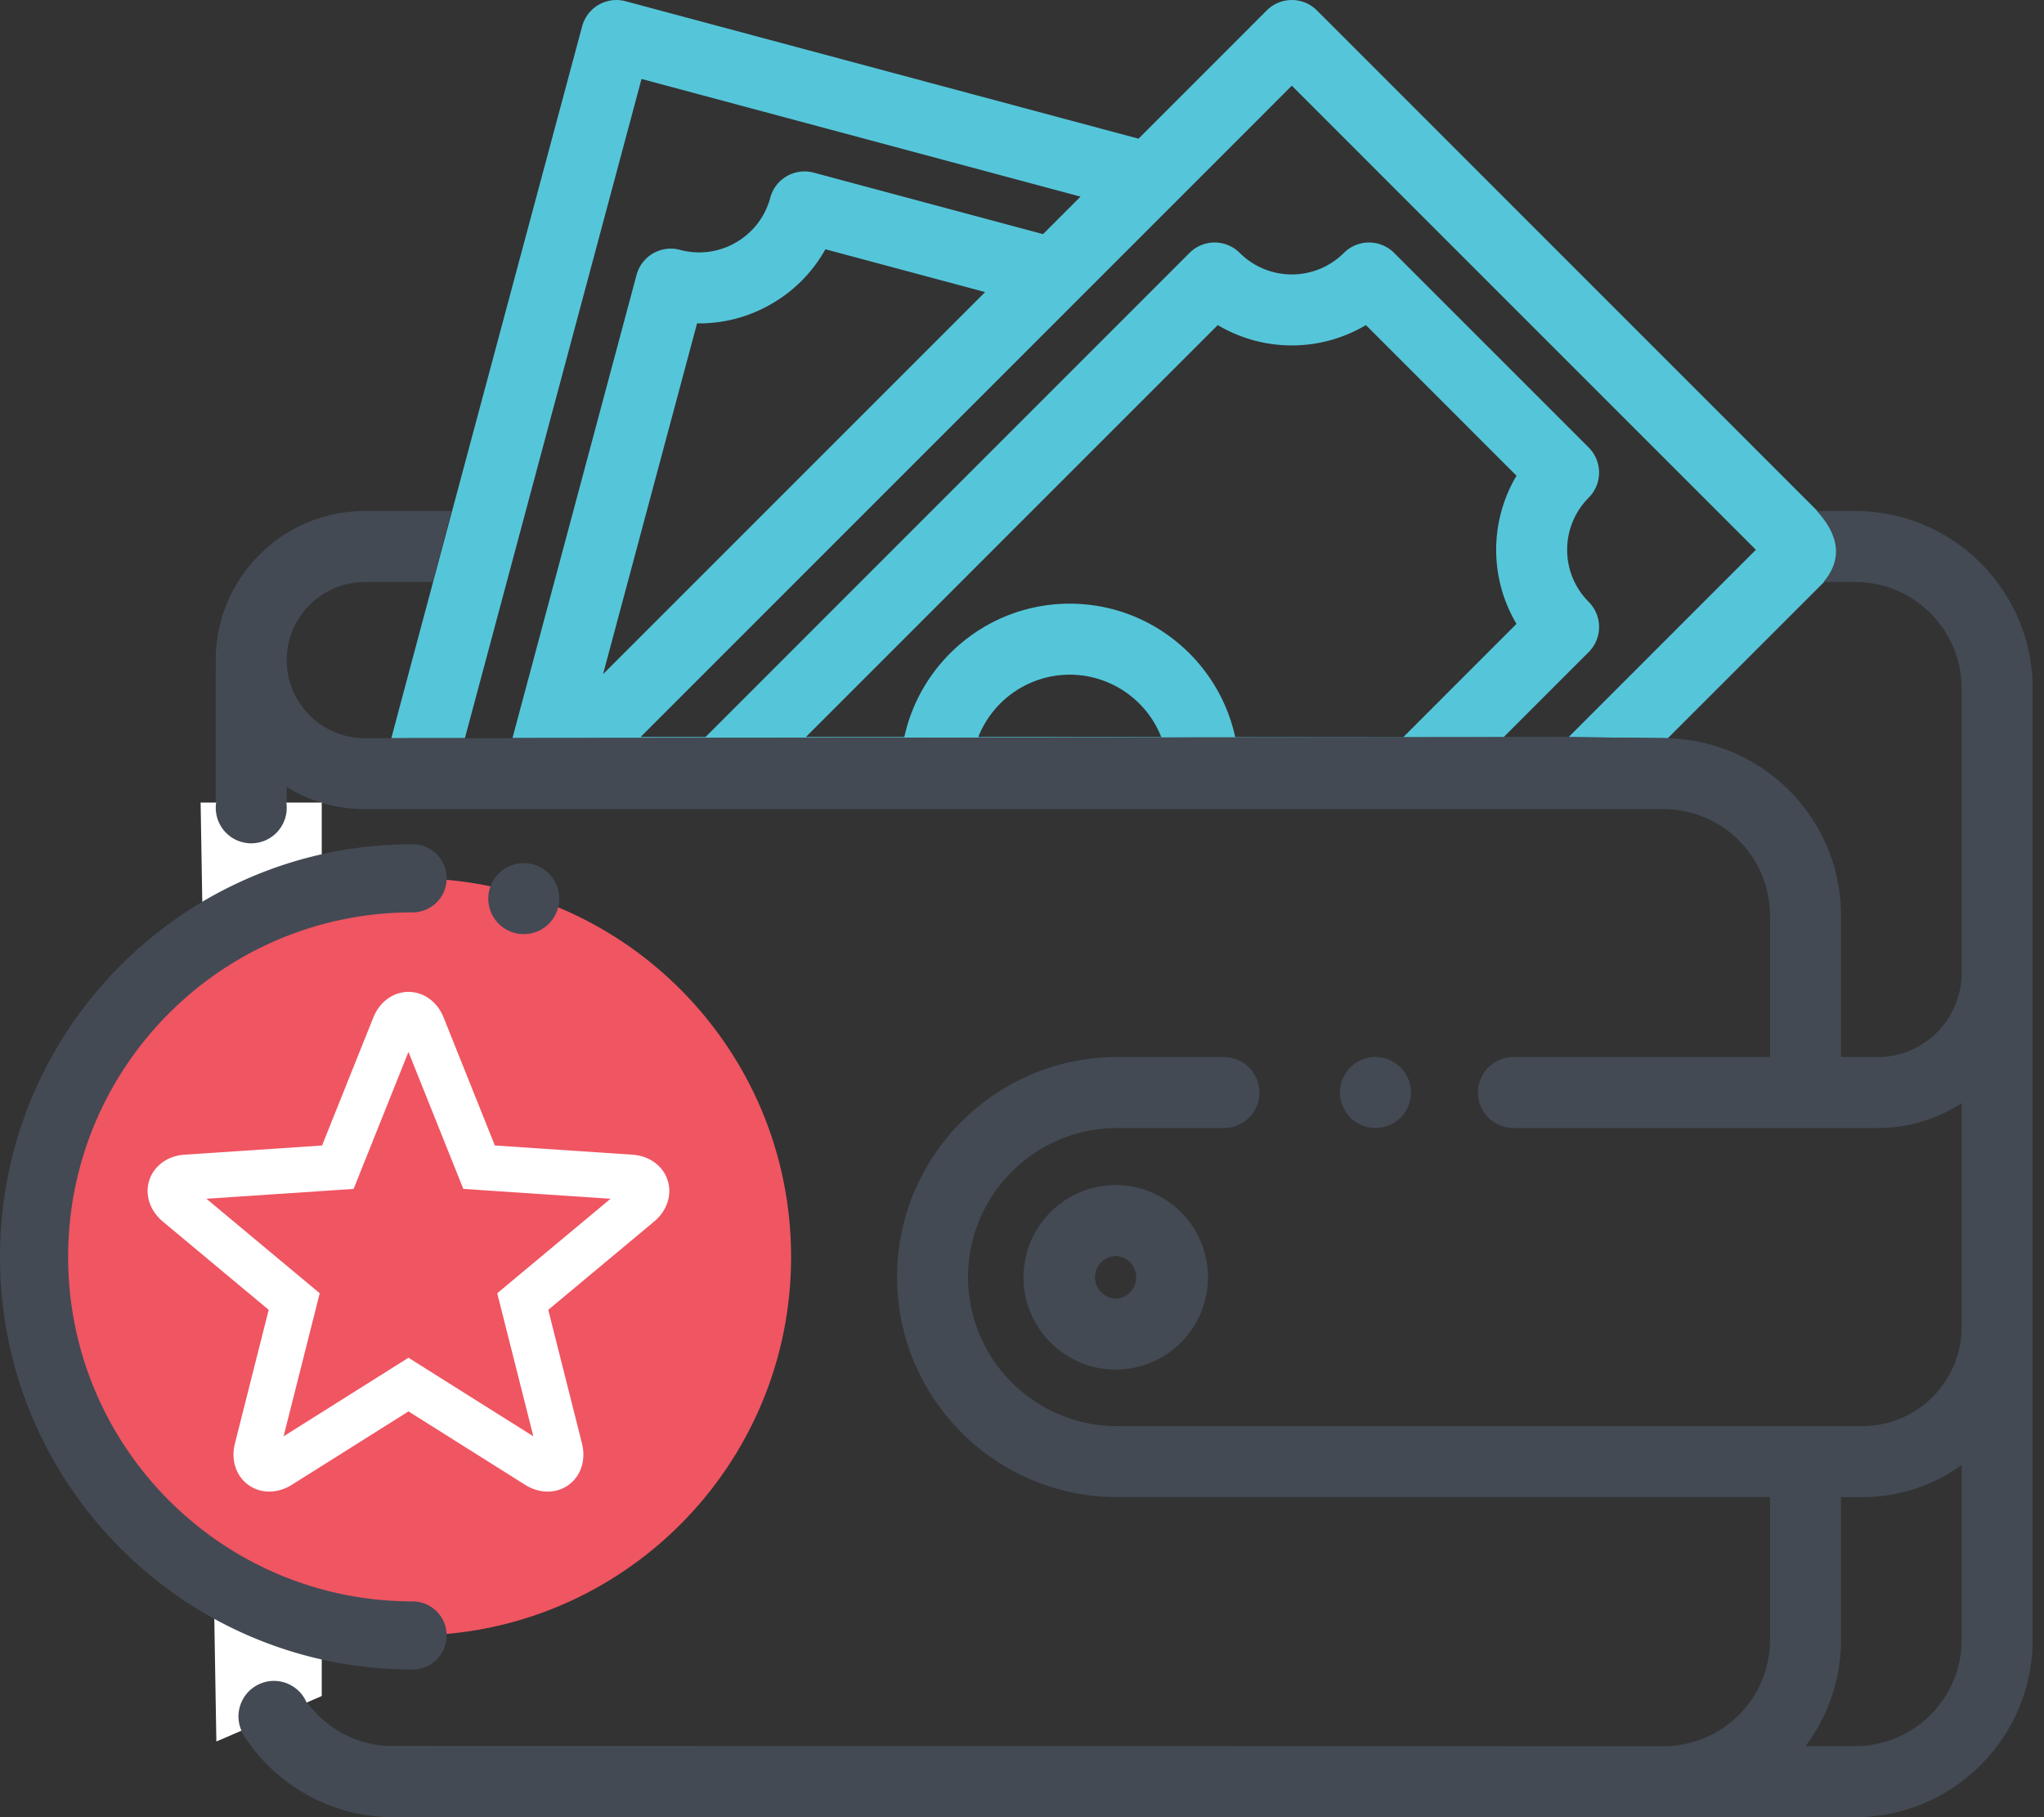 <svg xmlns="http://www.w3.org/2000/svg" width="135" height="120" viewBox="0 0 135 120">
    <rect x="0" y="0" width="135" height="120" fill="#333333" stroke="none"/>
    <g fill="none" fill-rule="evenodd">
        <path fill="#434A54" d="M73.69 85.755a1.407 1.407 0 0 1 0-2.813 1.408 1.408 0 0 1 0 2.814m0-7.5a6.101 6.101 0 0 0-6.093 6.094 6.1 6.1 0 0 0 6.094 6.093 6.1 6.1 0 0 0 6.094-6.093 6.101 6.101 0 0 0-6.094-6.094M92.503 70.488a2.362 2.362 0 0 0-1.657-.687c-.616 0-1.221.251-1.657.687a2.352 2.352 0 0 0-.687 1.657c0 .616.249 1.221.687 1.657a2.362 2.362 0 0 0 1.657.687c.616 0 1.22-.25 1.657-.687a2.362 2.362 0 0 0 .687-1.657 2.36 2.36 0 0 0-.687-1.657"/>
        <path fill="#55C6D9" d="M39.83 44.519l9.926-9.925 15.308-15.307-10.548-2.826a9.497 9.497 0 0 1-3.567 3.61 9.5 9.5 0 0 1-4.911 1.284L39.83 44.519zm37.722-31.091L42.308 48.67h4.288l31.97-31.97a2.344 2.344 0 0 1 3.314 0 4.872 4.872 0 0 0 6.882 0 2.345 2.345 0 0 1 3.315 0l12.85 12.85a2.343 2.343 0 0 1 0 3.316 4.871 4.871 0 0 0 0 6.88 2.342 2.342 0 0 1 0 3.315l-5.608 5.609h4.288l12.364-12.364L85.32 5.659l-7.768 7.769h-.001zm-6.898 26.437c5.35 0 9.834 3.778 10.927 8.806H92.69l7.47-7.471a9.586 9.586 0 0 1 0-9.785l-9.946-9.947a9.586 9.586 0 0 1-9.785 0L53.225 48.67h6.503c1.093-5.028 5.576-8.806 10.926-8.806zm6.044 8.806a6.505 6.505 0 0 0-6.043-4.118 6.504 6.504 0 0 0-6.043 4.118h12.086zm-42.851.068l8.195-30.583a2.344 2.344 0 0 1 2.87-1.657 4.837 4.837 0 0 0 3.694-.486 4.84 4.84 0 0 0 2.267-2.955 2.343 2.343 0 0 1 2.87-1.657L68.89 15.46l2.476-2.476-28.996-7.77-11.664 43.528-4.857.005c0-.044 4.2-15.714 12.6-47.01A2.343 2.343 0 0 1 41.32.082l33.874 9.076 8.47-8.47a2.342 2.342 0 0 1 3.314 0l33.06 33.06c1.516 1.669 1.662 3.23.437 4.684l-10.32 10.316-6.555-.072-69.753.064z"/>
        <path fill="#434A54" d="M129.563 87.616A6.57 6.57 0 0 1 123 94.178H73.78c-5.427 0-9.843-4.415-9.843-9.843s4.416-9.844 9.844-9.844h7.103a2.344 2.344 0 0 0 0-4.687h-7.103c-8.013 0-14.532 6.518-14.532 14.53 0 8.013 6.519 14.53 14.532 14.53h43.125v9.418c0 3.84-3.096 6.972-6.923 7.03l-84.484-.017c-3.66-.242-6.562-3.294-6.562-7.013V51.97a9.776 9.776 0 0 0 5.156 1.463h85.78a7.039 7.039 0 0 1 7.032 7.03v9.34H99.96a2.343 2.343 0 1 0 0 4.687h24.048a10.17 10.17 0 0 0 5.555-1.644v14.769zm0 20.663a7.039 7.039 0 0 1-7.031 7.03h-3.286a11.65 11.65 0 0 0 2.348-7.027v-9.416H123c2.447 0 4.713-.79 6.562-2.121v11.534zM110.12 48.747l-6.556-.072-69.752.064-.002.008h-3.14l.002-.005-4.854.005h-1.725a5.161 5.161 0 0 1-5.156-5.156 5.163 5.163 0 0 1 5.156-5.157h4.477l1.256-4.687h-5.733c-5.428 0-9.844 4.416-9.844 9.844 0 .13.005.259.01.388-.005.064-.01.129-.01.195v64.108c0 6.46 5.257 11.718 11.719 11.718h83.906c.037 0 .072-.002.109-.003h12.548c6.46 0 11.718-5.256 11.718-11.718V45.465c0-6.461-5.257-11.718-11.718-11.718h-2.527c1.515 1.668 1.66 3.229.436 4.683h1.309v.004h.782c3.877 0 7.03 3.155 7.03 7.03V64.25a5.561 5.561 0 0 1-5.554 5.555h-2.414v-9.34c0-6.38-5.125-11.581-11.475-11.711l.002-.006z"/>
        <path fill="#FFF" d="M13.25 53h8v59l-6.96 3.002z"/>
        <path fill="#F05562" d="M27.25 58c13.807 0 25 11.193 25 25s-11.193 25-25 25-25-11.193-25-25 11.193-25 25-25"/>
        <path fill="#FFF" d="M30.6 78.511l-.35-.876-3.273-8.17-3.622 9.046-.942.063-8.78.587 7.483 6.24-.23.915-2.156 8.533 8.248-5.189.798.503 7.45 4.686-2.386-9.447.724-.605 6.76-5.636-9.723-.65zm12.597 2.16l-6.986 5.826 2.224 8.811c.28 1.075-.052 2.15-.879 2.75-.826.6-1.95.583-2.877-.009l-7.7-4.845-7.694 4.84c-.936.597-2.06.613-2.886.013-.827-.6-1.159-1.674-.882-2.74l2.229-8.82-6.98-5.82c-.857-.706-1.22-1.77-.905-2.74.316-.973 1.234-1.62 2.333-1.687l9.077-.606 3.38-8.437c.405-1.034 1.305-1.707 2.326-1.707 1.023 0 1.922.673 2.325 1.698l3.382 8.446 9.068.606c1.108.067 2.026.714 2.342 1.685.316.972-.047 2.036-.897 2.736z"/>
        <path fill="#434A54" d="M34.594 57c-.62 0-1.221.251-1.66.687a2.359 2.359 0 0 0-.684 1.657c0 .619.249 1.221.685 1.657a2.36 2.36 0 0 0 1.659.686c.616 0 1.219-.248 1.657-.686a2.362 2.362 0 0 0 .687-1.657c0-.617-.251-1.219-.687-1.657A2.362 2.362 0 0 0 34.594 57M27.25 110.25a2.25 2.25 0 1 0 0-4.5C14.686 105.75 4.5 95.564 4.5 83s10.186-22.75 22.75-22.75a2.25 2.25 0 1 0 0-4.5C12.2 55.75 0 67.95 0 83s12.2 27.25 27.25 27.25M16.594 51c-.616 0-1.221.251-1.657.687a2.364 2.364 0 0 0-.687 1.66c0 .615.25 1.22.687 1.658a2.36 2.36 0 0 0 1.657.685 2.36 2.36 0 0 0 1.657-.685 2.366 2.366 0 0 0 .687-1.658c0-.619-.251-1.224-.687-1.66A2.362 2.362 0 0 0 16.594 51M18.094 111c-.616 0-1.221.251-1.657.687a2.364 2.364 0 0 0-.687 1.66c0 .615.25 1.22.687 1.658a2.36 2.36 0 0 0 1.657.685 2.36 2.36 0 0 0 1.657-.685 2.366 2.366 0 0 0 .687-1.658c0-.619-.251-1.224-.687-1.66a2.362 2.362 0 0 0-1.657-.687"/>
    </g>
</svg>
